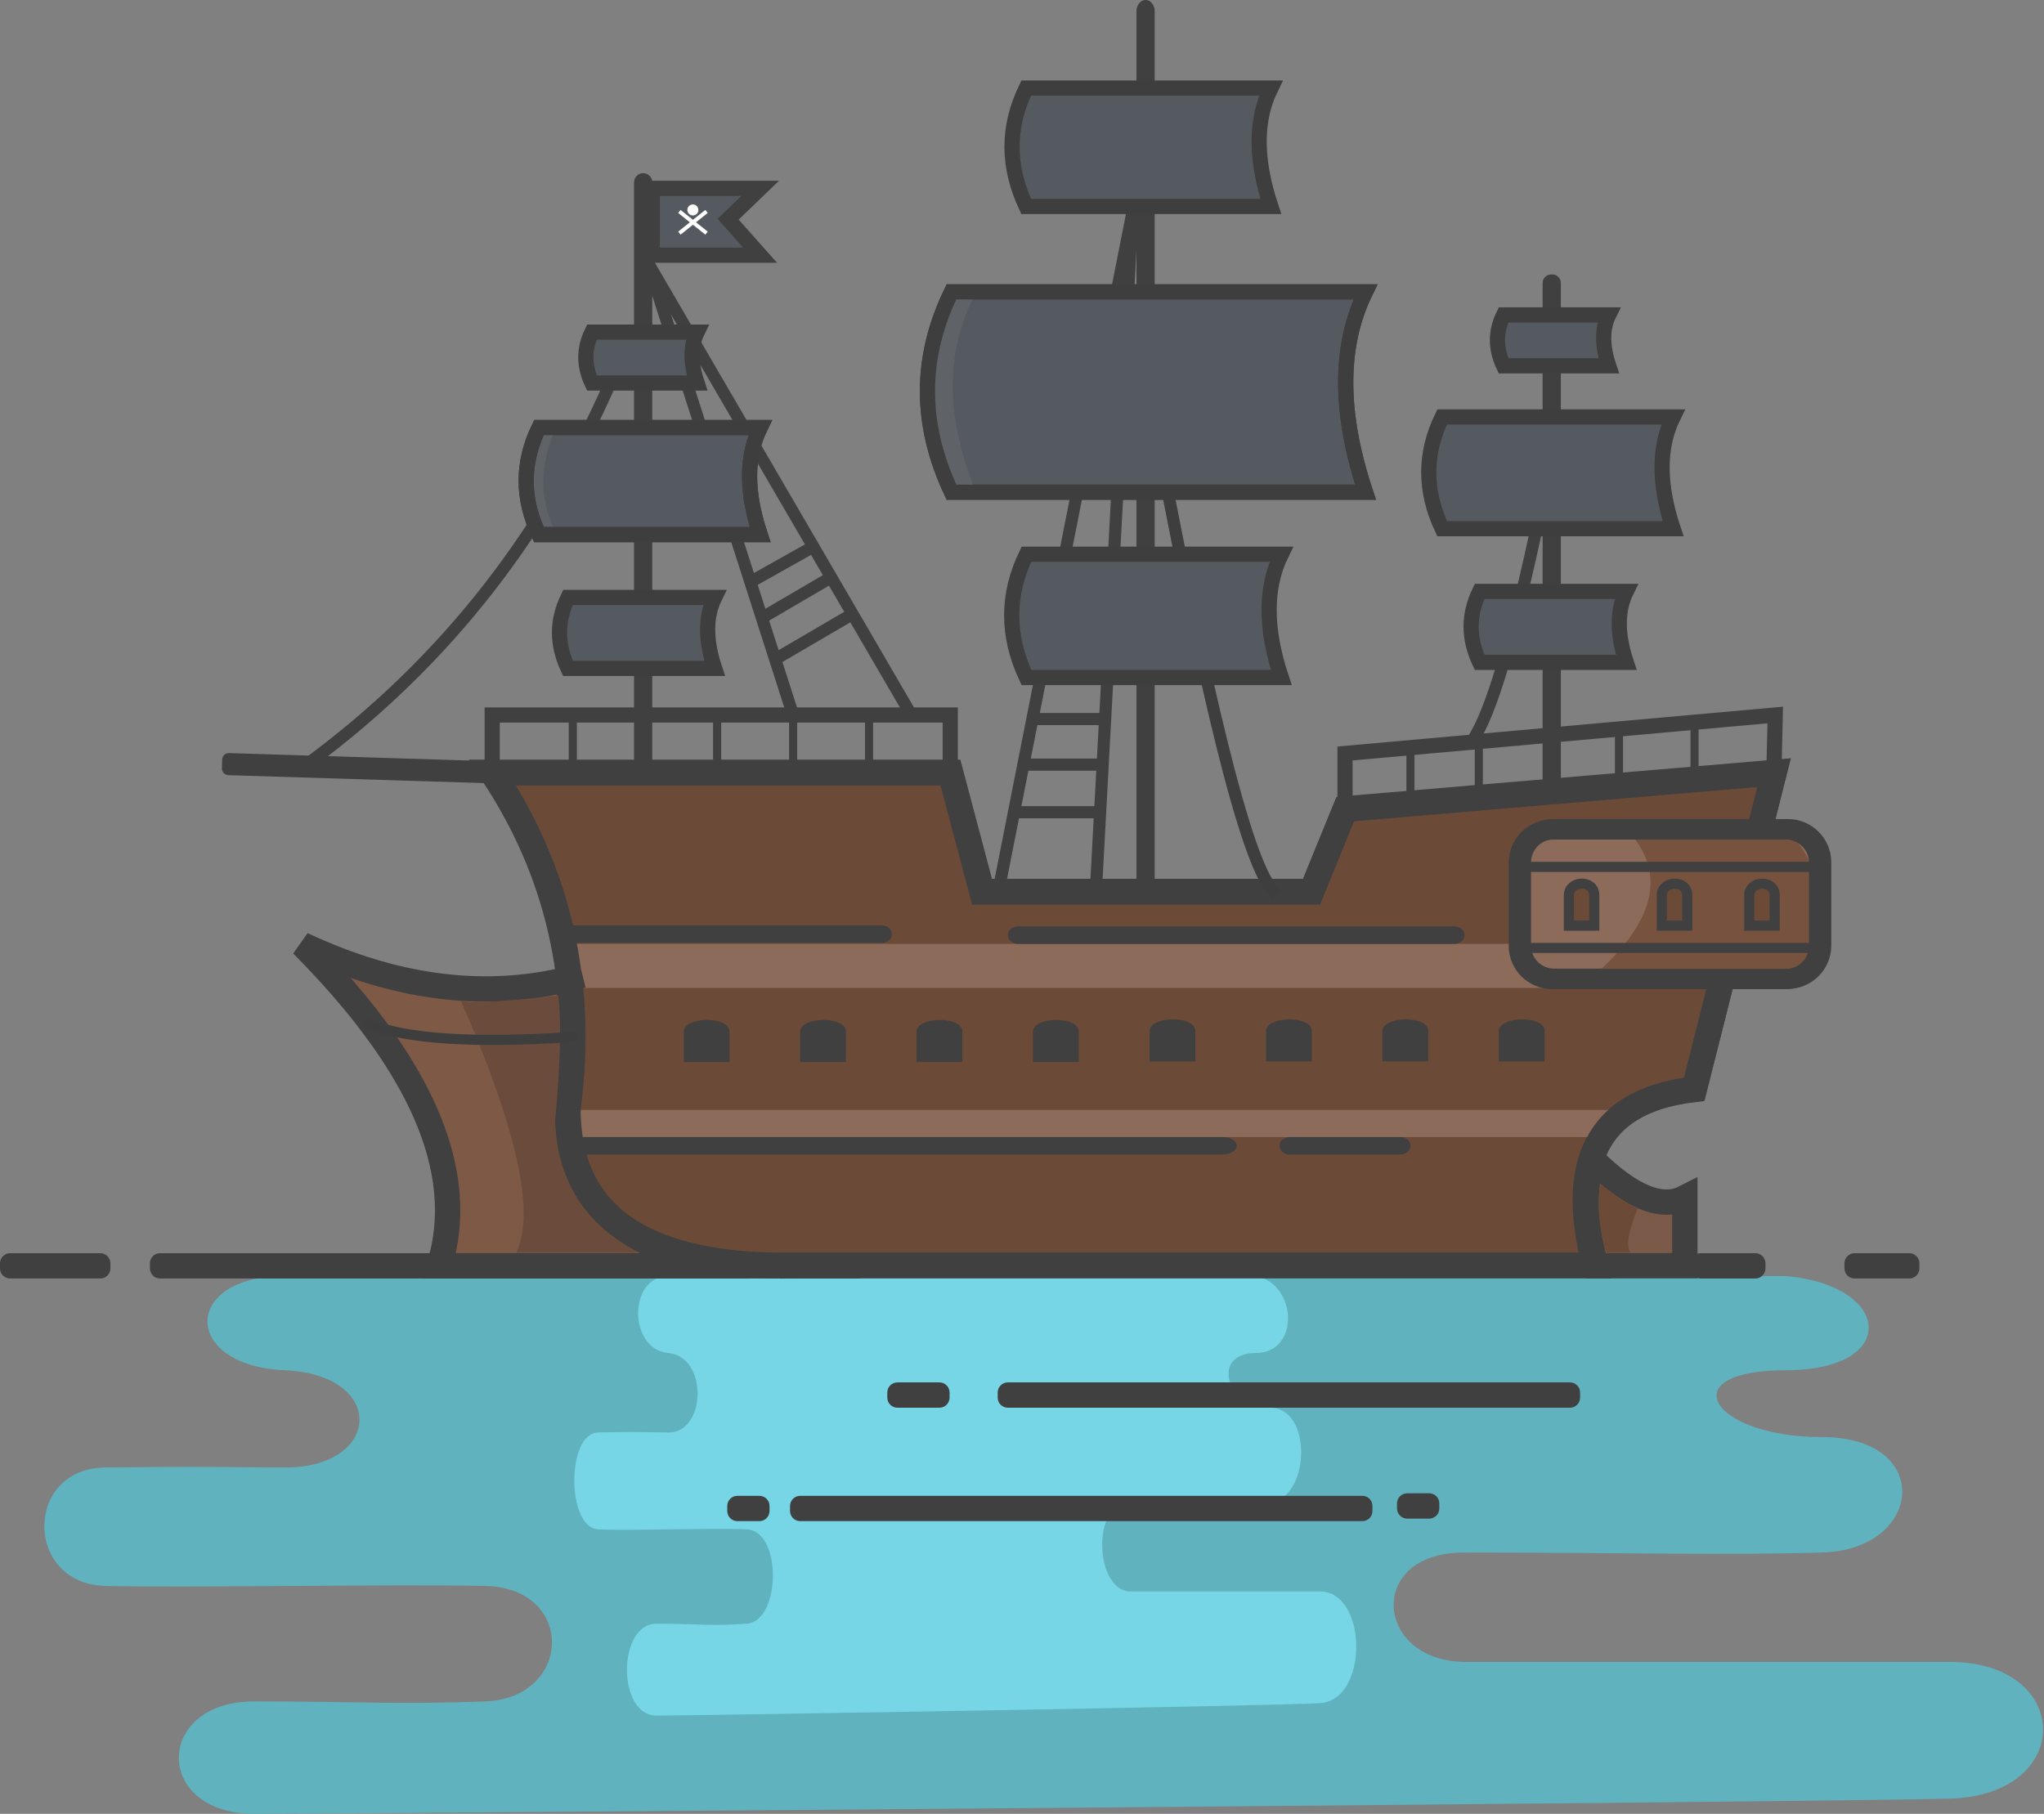 <svg width="2018" height="1791" viewBox="0 0 2018 1791" fill="none" xmlns="http://www.w3.org/2000/svg">
<rect x="0" y="0" width="2018" height="1791" fill="#808080" stroke="none"/>
<g clip-path="url(#clip0)">
<path d="M446 1260C403.717 1260 348.717 1260 281 1260C179.424 1260 179.545 1348.61 281 1353C382.455 1357.39 376.515 1449.7 281 1449C185.485 1448.3 184.636 1448.18 104 1449C23.364 1449.82 24.03 1564 104 1566C183.97 1568 389.182 1564 479 1566C568.818 1568 564.939 1676.85 479 1680C393.061 1683.15 349.848 1680 251 1680C152.152 1680 151.364 1791 251 1791C350.636 1791 1800.88 1779.45 1925 1776C2049.12 1772.55 2046.33 1641 1925 1641C1844.11 1641 1722.44 1641 1560 1641H1445C1356.7 1639.21 1349.12 1533 1445 1533C1606.7 1533 1698.88 1535.88 1799 1533C1899.12 1530.12 1909.49 1419 1799 1419C1688.51 1419 1649.61 1353 1763 1353C1876.39 1353 1868 1269 1763 1260H1658H446Z" fill="#60B2BE"/>
<path d="M724.363 1260C707.82 1260 686.303 1260 659.81 1260C620.071 1260 620.118 1332.42 659.81 1336.01C699.502 1339.6 697.178 1415.04 659.81 1414.47C622.442 1413.9 622.11 1413.81 590.563 1414.47C559.016 1415.14 559.276 1508.47 590.563 1510.1C621.849 1511.74 702.134 1508.47 737.273 1510.1C772.412 1511.74 770.895 1600.7 737.273 1603.28C703.651 1605.85 686.745 1603.28 648.073 1603.28C609.401 1603.28 609.093 1694 648.073 1694C687.054 1694 1254.43 1684.56 1302.99 1681.74C1351.55 1678.92 1350.46 1571.4 1302.99 1571.4C1271.34 1571.4 1223.74 1571.4 1160.19 1571.4H1115.2C1080.65 1569.94 1077.69 1483.13 1115.2 1483.13C1178.46 1483.13 1214.52 1485.48 1253.69 1483.13C1292.86 1480.78 1296.92 1389.95 1253.69 1389.95C1210.47 1389.95 1195.25 1336.01 1239.61 1336.01C1283.97 1336.01 1280.69 1267.36 1239.61 1260H1198.53H724.363Z" fill="#76D6E6"/>
<path d="M158 1237.42H846C851.519 1237.42 856 1241.9 856 1247.42V1252.42C856 1257.94 851.519 1262.42 846 1262.42H158C152.481 1262.42 148 1257.94 148 1252.42V1247.42C148 1241.9 152.481 1237.42 158 1237.42Z" fill="#404040"/>
<path d="M995 1365H1550C1555.52 1365 1560 1369.48 1560 1375V1380C1560 1385.52 1555.52 1390 1550 1390H995C989.481 1390 985 1385.52 985 1380V1375C985 1369.48 989.481 1365 995 1365Z" fill="#404040"/>
<path d="M790 1477H1345C1350.52 1477 1355 1481.48 1355 1487V1492C1355 1497.52 1350.52 1502 1345 1502H790C784.481 1502 780 1497.52 780 1492V1487C780 1481.48 784.481 1477 790 1477Z" fill="#404040"/>
<path d="M886 1365H927.5C933.019 1365 937.5 1369.48 937.5 1375V1380C937.5 1385.52 933.019 1390 927.5 1390H886C880.481 1390 876 1385.52 876 1380V1375C876 1369.48 880.481 1365 886 1365Z" fill="#404040"/>
<path d="M1389.25 1474.5H1411C1416.52 1474.5 1421 1478.98 1421 1484.5V1489.5C1421 1495.02 1416.52 1499.5 1411 1499.5H1389.25C1383.73 1499.5 1379.25 1495.02 1379.25 1489.5V1484.5C1379.25 1478.98 1383.73 1474.5 1389.25 1474.5Z" fill="#404040"/>
<path d="M728 1477H749.75C755.269 1477 759.75 1481.48 759.75 1487V1492C759.75 1497.52 755.269 1502 749.75 1502H728C722.481 1502 718 1497.52 718 1492V1487C718 1481.48 722.481 1477 728 1477Z" fill="#404040"/>
<path d="M10 1237.42H99C104.519 1237.42 109 1241.9 109 1247.42V1252.42C109 1257.94 104.519 1262.42 99 1262.42H10C4.481 1262.42 0 1257.94 0 1252.42V1247.42C0 1241.9 4.481 1237.42 10 1237.42Z" fill="#404040"/>
<path d="M1831 1237.42H1885C1890.52 1237.42 1895 1241.9 1895 1247.42V1252.42C1895 1257.94 1890.52 1262.42 1885 1262.42H1831C1825.48 1262.42 1821 1257.94 1821 1252.42V1247.42C1821 1241.9 1825.48 1237.42 1831 1237.42Z" fill="#404040"/>
<path d="M1679 1237.42H1733C1738.52 1237.42 1743 1241.9 1743 1247.42V1252.42C1743 1257.94 1738.52 1262.42 1733 1262.42H1679C1673.48 1262.42 1669 1257.94 1669 1252.42V1247.42C1669 1241.9 1673.48 1237.42 1679 1237.42Z" fill="#404040"/>
<path d="M1575.54 1249.82C1573.74 1242.9 1572.14 1235.93 1570.75 1228.92C1569.54 1222.8 1568.55 1216.64 1567.78 1210.45C1567.56 1208.65 1567.35 1206.84 1567.17 1205.02C1567 1203.29 1566.84 1201.56 1566.71 1199.82C1566.53 1197.47 1566.39 1195.11 1566.3 1192.75C1566.2 1190.53 1566.15 1188.31 1566.14 1186.09C1566.12 1180.92 1566.34 1175.75 1566.81 1170.6C1567.22 1166.09 1567.87 1161.6 1568.77 1157.16C1569.57 1153.17 1570.59 1149.23 1571.83 1145.35C1571.9 1145.13 1571.97 1144.9 1572.05 1144.68C1576.61 1149.17 1581.31 1153.51 1586.13 1157.71C1590.08 1161.15 1594.17 1164.42 1598.39 1167.53C1601.79 1170.05 1605.3 1172.43 1608.9 1174.66C1611.85 1176.49 1614.9 1178.18 1618.01 1179.72C1620.53 1180.96 1623.1 1182.08 1625.73 1183.08C1627.97 1183.94 1630.27 1184.67 1632.59 1185.27C1634.64 1185.8 1636.71 1186.21 1638.79 1186.51C1640.67 1186.78 1642.56 1186.94 1644.46 1186.97C1646.23 1187.01 1648 1186.93 1649.77 1186.74C1651.45 1186.57 1653.12 1186.28 1654.76 1185.88C1656.38 1185.49 1657.97 1185 1659.53 1184.4C1660.86 1183.89 1662.15 1183.31 1663.42 1182.66V1249.82H1575.54Z" fill="#7B5A49" stroke="#404040" stroke-width="25" stroke-miterlimit="3" stroke-linecap="square"/>
<path d="M1617 1193C1607.33 1216.75 1605 1231.42 1610 1237H1586C1578.25 1214.38 1576.25 1191.71 1580 1169C1599.33 1183.96 1611.67 1191.96 1617 1193Z" fill="#6B4B38"/>
<path d="M1509.58 1249.82H788.75C788.74 1249.82 788.74 1249.82 788.74 1249.82C786.66 1249.86 784.58 1249.9 782.5 1249.92V1249.82H782H764.228C755.416 1249.63 746.611 1249.25 737.82 1248.66C724.46 1247.77 711.16 1246.14 697.98 1243.77C690.45 1242.42 682.97 1240.78 675.56 1238.85C669.1 1237.17 662.71 1235.2 656.42 1232.96C650.84 1230.97 645.36 1228.74 639.98 1226.27C635.14 1224.05 630.42 1221.59 625.82 1218.9C620.43 1215.76 615.25 1212.27 610.3 1208.47C605.73 1204.96 601.41 1201.14 597.36 1197.03C593.48 1193.1 589.88 1188.9 586.57 1184.47C583.28 1180.06 580.3 1175.43 577.65 1170.62C574.93 1165.66 572.55 1160.52 570.52 1155.24C568.36 1149.58 566.55 1143.78 565.13 1137.89C563.54 1131.36 562.38 1124.74 561.64 1118.07C560.8 1110.44 560.39 1102.78 560.4 1095.11C562.48 1079.38 563.9 1063.57 564.64 1047.72C565.35 1032.75 565.38 1017.76 564.74 1002.78C564.217 990.677 563.239 978.596 561.802 966.567C561.908 966.542 562.014 966.516 562.12 966.49L562.61 966.37L562.37 965.39L561.88 965.51C561.817 965.526 561.754 965.541 561.691 965.556C561.454 963.66 561.213 961.764 560.96 959.87C559.11 945.99 556.62 932.21 553.5 918.56C550.4 905.03 546.68 891.65 542.35 878.46C537.99 865.17 533.02 852.09 527.46 839.26C521.77 826.11 515.47 813.22 508.59 800.65C501.58 787.82 494.02 775.3 485.93 763.13H938.16L969.36 880.74H1294.63L1327.93 799.17L1751.34 763.19L1672.54 1075.8C1665.89 1076.58 1659.27 1077.66 1652.72 1079.04C1647.07 1080.22 1641.48 1081.71 1635.99 1083.5C1631.24 1085.05 1626.57 1086.86 1622 1088.92C1617.95 1090.75 1614.02 1092.82 1610.22 1095.13C1606.2 1097.58 1602.36 1100.31 1598.73 1103.3C1595.33 1106.11 1592.14 1109.17 1589.2 1112.47C1586.32 1115.7 1583.69 1119.16 1581.33 1122.79C1578.91 1126.53 1576.77 1130.44 1574.93 1134.49C1573.37 1137.93 1572.02 1141.45 1570.87 1145.05C1569.63 1148.96 1568.6 1152.94 1567.79 1156.96C1566.88 1161.44 1566.23 1165.96 1565.81 1170.51C1565.34 1175.69 1565.12 1180.9 1565.14 1186.1C1565.15 1188.33 1565.2 1190.56 1565.3 1192.8C1565.39 1195.17 1565.53 1197.53 1565.71 1199.9C1565.85 1201.64 1566 1203.39 1566.18 1205.12C1566.36 1206.94 1566.56 1208.76 1566.79 1210.58C1567.56 1216.79 1568.56 1222.97 1569.77 1229.11C1571.14 1236.06 1572.73 1242.97 1574.51 1249.82H1510.08H1509.58Z" fill="#6B4A37" stroke="#404040" stroke-width="25" stroke-miterlimit="3" stroke-linecap="square"/>
<path d="M1694.63 932H566.635V975.524H1694.63V932Z" fill="#8C6B5A"/>
<path d="M1591.2 1096H568.635V1122.79H1591.2V1096Z" fill="#8C6B5A"/>
<path d="M545.35 913.74H870.525C876.044 913.74 880.525 917.608 880.525 922.372C880.525 927.136 876.044 931.004 870.525 931.004H545.35V913.74Z" fill="#404040"/>
<path d="M568.635 1122.73H1207.05C1214.75 1122.73 1221 1126.6 1221 1131.37C1221 1136.13 1214.75 1140 1207.05 1140H568.635V1122.73Z" fill="#404040"/>
<path d="M1273.25 1122.73H1382.61C1388.13 1122.73 1392.61 1126.6 1392.61 1131.37C1392.61 1136.13 1388.13 1140 1382.61 1140H1273.25C1267.73 1140 1263.25 1136.13 1263.25 1131.37C1263.25 1126.6 1267.73 1122.73 1273.25 1122.73Z" fill="#404040"/>
<path d="M1005 914.736H1436C1441.52 914.736 1446 918.604 1446 923.368C1446 928.132 1441.52 932 1436 932H1005C999.481 932 995 928.132 995 923.368C995 918.604 999.481 914.736 1005 914.736Z" fill="#404040"/>
<path d="M1509.94 1249.3H789.115C789.105 1249.3 789.105 1249.3 789.105 1249.3C787.025 1249.34 784.945 1249.37 782.865 1249.39V1249.3H782.365H764.593C755.781 1249.11 746.976 1248.72 738.185 1248.14C724.825 1247.25 711.525 1245.62 698.345 1243.25C690.815 1241.9 683.335 1240.26 675.925 1238.33C669.465 1236.65 663.075 1234.68 656.785 1232.44C651.205 1230.45 645.725 1228.22 640.345 1225.75C635.505 1223.53 630.785 1221.07 626.185 1218.38C620.795 1215.24 615.615 1211.75 610.665 1207.95C606.095 1204.44 601.775 1200.62 597.725 1196.51C593.845 1192.58 590.245 1188.38 586.935 1183.95C583.645 1179.54 580.665 1174.91 578.015 1170.1C575.295 1165.14 572.915 1160 570.885 1154.72C568.725 1149.06 566.915 1143.26 565.495 1137.37C563.905 1130.84 562.745 1124.22 562.005 1117.55C561.165 1109.92 560.755 1102.26 560.765 1094.59C562.845 1078.86 564.265 1063.05 565.005 1047.2C565.715 1032.23 565.745 1017.24 565.105 1002.26C564.582 990.153 563.604 978.072 562.167 966.043C562.273 966.018 562.379 965.992 562.485 965.966L562.975 965.846L562.735 964.866L562.245 964.986C562.182 965.001 562.119 965.017 562.056 965.032C561.819 963.136 561.578 961.24 561.325 959.346C559.475 945.466 556.985 931.686 553.865 918.036C550.765 904.506 547.045 891.126 542.715 877.936C538.355 864.646 533.385 851.566 527.825 838.736C522.135 825.586 515.835 812.696 508.955 800.126C501.945 787.296 494.385 774.776 486.295 762.606H938.525L969.725 880.216H1294.99L1328.29 798.646L1751.7 762.666L1672.9 1075.28C1666.25 1076.06 1659.63 1077.14 1653.08 1078.52C1647.43 1079.7 1641.84 1081.19 1636.35 1082.98C1631.6 1084.53 1626.93 1086.34 1622.36 1088.4C1618.31 1090.23 1614.38 1092.3 1610.58 1094.61C1606.56 1097.06 1602.72 1099.79 1599.09 1102.78C1595.69 1105.59 1592.5 1108.65 1589.56 1111.95C1586.68 1115.18 1584.05 1118.64 1581.69 1122.27C1579.27 1126.01 1577.13 1129.92 1575.29 1133.97C1573.73 1137.41 1572.38 1140.93 1571.23 1144.53C1569.99 1148.44 1568.96 1152.42 1568.15 1156.44C1567.24 1160.92 1566.59 1165.44 1566.17 1169.99C1565.7 1175.17 1565.48 1180.38 1565.5 1185.58C1565.51 1187.81 1565.56 1190.04 1565.66 1192.28C1565.75 1194.65 1565.89 1197.01 1566.07 1199.38C1566.21 1201.12 1566.36 1202.87 1566.54 1204.6C1566.72 1206.42 1566.92 1208.24 1567.15 1210.06C1567.92 1216.27 1568.92 1222.45 1570.13 1228.59C1571.5 1235.54 1573.09 1242.45 1574.87 1249.3H1510.44H1509.94Z" stroke="#404040" stroke-width="25" stroke-miterlimit="3" stroke-linecap="square"/>
<path d="M1534.36 818.74H1765.18C1783.29 818.74 1798 833.446 1798 851.559V933.605C1798 951.719 1783.29 966.424 1765.18 966.424H1534.36C1516.24 966.424 1501.54 951.719 1501.54 933.605V851.559C1501.54 833.446 1516.24 818.74 1534.36 818.74Z" fill="#8C6B5A"/>
<path d="M1534.36 818.74H1765.18C1783.29 818.74 1798 833.446 1798 851.559V933.605C1798 951.719 1783.29 966.424 1765.18 966.424H1534.36C1516.24 966.424 1501.54 951.719 1501.54 933.605V851.559C1501.54 833.446 1516.24 818.74 1534.36 818.74Z" stroke="#404040" stroke-width="20" stroke-miterlimit="2" stroke-linecap="square"/>
<path d="M1609.73 823C1645.03 864.333 1633.12 911 1574 963H1768.56C1809.15 921.333 1809.15 874.667 1768.56 823H1609.73Z" fill="#77533F"/>
<path d="M1548.9 884.094C1548.9 894.061 1548.9 904.028 1548.9 913.995H1574C1574 904.692 1574 894.725 1574 884.094C1574 868.147 1548.9 869.144 1548.9 884.094Z" fill="#6B4A37" stroke="#404040" stroke-width="10" stroke-miterlimit="3" stroke-linecap="square"/>
<path d="M1640.67 884.094C1640.67 894.061 1640.67 904.028 1640.67 913.995H1665.77C1665.77 904.692 1665.77 894.725 1665.77 884.094C1665.77 868.147 1640.67 869.144 1640.67 884.094Z" fill="#6B4A37" stroke="#404040" stroke-width="10" stroke-miterlimit="3" stroke-linecap="square"/>
<path d="M1507 856H1798" stroke="#404040" stroke-width="10" stroke-miterlimit="3" stroke-linecap="square"/>
<path d="M1727 884.094C1727 894.061 1727 904.028 1727 913.995H1752.1C1752.1 904.692 1752.1 894.725 1752.1 884.094C1752.1 868.147 1727 869.144 1727 884.094Z" fill="#6B4A37" stroke="#404040" stroke-width="10" stroke-miterlimit="3" stroke-linecap="square"/>
<path d="M1508 936H1790" stroke="#404040" stroke-width="10" stroke-miterlimit="3" stroke-linecap="square"/>
<path d="M1532.36 819H1763.18C1781.29 819 1796 833.706 1796 851.819V933.865C1796 951.979 1781.29 966.684 1763.18 966.684H1532.36C1514.24 966.684 1499.54 951.979 1499.54 933.865V851.819C1499.54 833.706 1514.24 819 1532.36 819Z" stroke="#404040" stroke-width="20" stroke-miterlimit="2" stroke-linecap="square"/>
<path d="M740.234 1249.82C739.406 1249.77 738.578 1249.71 737.75 1249.66C724.35 1248.77 711.02 1247.13 697.81 1244.76C690.25 1243.4 682.74 1241.75 675.31 1239.82C668.82 1238.13 662.4 1236.15 656.08 1233.9C650.48 1231.9 644.97 1229.66 639.57 1227.18C634.7 1224.94 629.94 1222.47 625.31 1219.77C619.89 1216.6 614.67 1213.09 609.69 1209.27C605.09 1205.73 600.73 1201.87 596.65 1197.74C592.74 1193.77 589.1 1189.54 585.77 1185.07C582.45 1180.63 579.45 1175.96 576.78 1171.1C574.03 1166.1 571.63 1160.92 569.59 1155.6C567.41 1149.9 565.59 1144.06 564.15 1138.13C562.56 1131.56 561.39 1124.89 560.65 1118.18C559.8 1110.49 559.38 1102.77 559.4 1095.04C561.48 1079.32 562.9 1063.51 563.64 1047.67C564.35 1032.73 564.38 1017.77 563.74 1002.83C563.219 990.785 562.253 978.768 560.825 966.803C551.199 969.133 541.481 971.057 531.69 972.56C521.51 974.12 511.26 975.22 500.97 975.85C490.56 976.5 480.13 976.67 469.71 976.38C458.99 976.07 448.29 975.3 437.64 974.06C426.54 972.77 415.5 970.99 404.56 968.73C392.96 966.34 381.46 963.47 370.1 960.13C357.89 956.54 345.84 952.45 333.96 947.87C321.92 943.22 310.05 938.15 298.37 932.67C307.42 941.8 316.29 951.12 324.96 960.6C333.21 969.62 341.23 978.83 349.02 988.24C351.18 990.85 353.32 993.47 355.44 996.12C357.49 998.67 359.52 1001.23 361.54 1003.81C364.28 1007.33 366.98 1010.88 369.64 1014.46C372.18 1017.87 374.68 1021.3 377.14 1024.77C380.5 1029.5 383.79 1034.29 386.99 1039.14C389.99 1043.67 392.91 1048.26 395.75 1052.89C399.6 1059.18 403.28 1065.56 406.8 1072.04C410.03 1077.97 413.09 1084 415.97 1090.1C419.69 1097.96 423.09 1105.97 426.16 1114.11C428.94 1121.45 431.39 1128.91 433.51 1136.47C435.45 1143.4 437.08 1150.41 438.4 1157.49C439.63 1164.07 440.54 1170.72 441.14 1177.39C441.7 1183.74 441.96 1190.11 441.92 1196.49C441.88 1202.64 441.53 1208.79 440.88 1214.91C440.24 1220.93 439.3 1226.91 438.07 1232.84C436.87 1238.57 435.41 1244.23 433.68 1249.82H740.234Z" fill="#7E5946" stroke="#404040" stroke-width="25" stroke-miterlimit="3" stroke-linecap="square"/>
<path d="M455 988.132C510.632 1115.19 528.839 1198.11 509.621 1236.9H631C577.728 1209.48 550.08 1166.01 548.057 1106.5C553.452 1048.99 554.463 1007.86 551.092 983.116C492.088 989.469 460.057 991.141 455 988.132Z" fill="#6B4B3C"/>
<path d="M564 1024C468 1030.33 401.333 1026 364 1011" stroke="#3E3E3E" stroke-width="10" stroke-miterlimit="3" stroke-linecap="square"/>
<path d="M675 1018.69C675 1028.65 675 1038.62 675 1048.59H720.198C720.198 1039.29 720.198 1029.32 720.198 1018.69C720.198 1002.74 675 1003.74 675 1018.69Z" fill="#404040"/>
<path d="M789.964 1018.69C789.964 1028.65 789.964 1038.62 789.964 1048.59H835.162C835.162 1039.29 835.162 1029.32 835.162 1018.69C835.162 1002.74 789.964 1003.74 789.964 1018.69Z" fill="#404040"/>
<path d="M904.904 1018.69C904.904 1028.65 904.904 1038.62 904.904 1048.59H950.102C950.102 1039.29 950.102 1029.32 950.102 1018.69C950.102 1002.74 904.904 1003.74 904.904 1018.69Z" fill="#404040"/>
<path d="M1019.84 1018.69C1019.84 1028.65 1019.84 1038.62 1019.84 1048.59H1065.04C1065.04 1039.29 1065.04 1029.32 1065.04 1018.69C1065.04 1002.74 1019.84 1003.74 1019.84 1018.69Z" fill="#404040"/>
<path d="M1134.96 1018.1C1134.96 1028.07 1134.96 1038.03 1134.96 1048H1180.16C1180.16 1038.7 1180.16 1028.73 1180.16 1018.1C1180.16 1002.15 1134.96 1003.15 1134.96 1018.1Z" fill="#404040"/>
<path d="M1249.92 1018.1C1249.92 1028.07 1249.92 1038.03 1249.92 1048H1295.12C1295.12 1038.7 1295.12 1028.73 1295.12 1018.1C1295.12 1002.15 1249.92 1003.15 1249.92 1018.1Z" fill="#404040"/>
<path d="M1364.86 1018.1C1364.86 1028.07 1364.86 1038.03 1364.86 1048H1410.06C1410.06 1038.7 1410.06 1028.73 1410.06 1018.1C1410.06 1002.15 1364.86 1003.15 1364.86 1018.1Z" fill="#404040"/>
<path d="M1479.8 1018.1C1479.8 1028.07 1479.8 1038.03 1479.8 1048H1525C1525 1038.7 1525 1028.73 1525 1018.1C1525 1002.15 1479.8 1003.15 1479.8 1018.1Z" fill="#404040"/>
<path d="M304 754C440.697 653.348 542.797 522.015 610.3 360" stroke="#404040" stroke-width="12" stroke-miterlimit="3" stroke-linecap="square"/>
<path d="M1525 484C1498.33 613.333 1475.67 694 1457 726" stroke="#404040" stroke-width="12" stroke-miterlimit="3" stroke-linecap="square"/>
<path d="M1136 396C1190 687.28 1230 848.1 1256 878.46" stroke="#3E3E3E" stroke-width="12" stroke-miterlimit="3" stroke-linecap="square"/>
<path d="M1118 210L986 878.46" stroke="#404040" stroke-width="12" stroke-miterlimit="3" stroke-linecap="square"/>
<path d="M1118 210L1082 878.46" stroke="#404040" stroke-width="12" stroke-miterlimit="3" stroke-linecap="square"/>
<path d="M1021 710H1090" stroke="#404040" stroke-width="12" stroke-miterlimit="3" stroke-linecap="square"/>
<path d="M1014 755H1088" stroke="#404040" stroke-width="12" stroke-miterlimit="3" stroke-linecap="square"/>
<path d="M1007 802H1080" stroke="#404040" stroke-width="12" stroke-miterlimit="3" stroke-linecap="square"/>
<path d="M639.98 260L782 703" stroke="#404040" stroke-width="12" stroke-miterlimit="3" stroke-linecap="square"/>
<path d="M639.98 260L898 703" stroke="#404040" stroke-width="12" stroke-miterlimit="3" stroke-linecap="square"/>
<path d="M754 609L819 571" stroke="#404040" stroke-width="12" stroke-miterlimit="3" stroke-linecap="square"/>
<path d="M769.167 648.667L834.167 610.667" stroke="#404040" stroke-width="12" stroke-miterlimit="3" stroke-linecap="square"/>
<path d="M742 574L799 542" stroke="#404040" stroke-width="12" stroke-miterlimit="3" stroke-linecap="square"/>
<path d="M1131 0C1135.97 0 1140 4.953 1140 11.054V880.74H1122V11.054C1122 4.953 1126.03 0 1131 0Z" fill="#404040"/>
<path d="M1013.14 87C994.476 125.308 994.476 164.265 1013.14 203.871H1254.68C1239.26 157.447 1239.26 118.49 1254.68 87H1013.14Z" fill="#555A60" stroke="#3E3E3E" stroke-width="15" stroke-miterlimit="3" stroke-linecap="square"/>
<path d="M939.35 288.185C907.755 353.024 907.755 418.963 939.35 486H1348.17C1322.07 407.423 1322.07 341.485 1348.17 288.185H939.35Z" fill="#555A60" stroke="#3E3E3E" stroke-width="15" stroke-miterlimit="3" stroke-linecap="square"/>
<path d="M944 292C911.5 353 911.5 416.333 944 482H962C933.5 410.5 933.5 347.167 962 292H944Z" fill="#5F6368"/>
<path d="M939.35 288.185C907.755 353.024 907.755 418.963 939.35 486H1348.17C1322.07 407.423 1322.07 341.485 1348.17 288.185H939.35Z" stroke="#3E3E3E" stroke-width="15" stroke-miterlimit="3" stroke-linecap="square"/>
<path d="M1013.4 547.26C993.959 587.163 993.959 627.743 1013.4 669H1265C1248.94 620.642 1248.94 580.062 1265 547.26H1013.4Z" fill="#555A60" stroke="#3E3E3E" stroke-width="15" stroke-miterlimit="3" stroke-linecap="square"/>
<path d="M1531.46 271H1532.54C1537.21 271 1541 274.79 1541 279.459V786.74H1523V279.459C1523 274.79 1526.79 271 1531.46 271Z" fill="#404040"/>
<path d="M1460.8 583.971C1449.61 606.934 1449.61 630.287 1460.8 654.029H1605.59C1596.35 626.2 1596.35 602.848 1605.59 583.971H1460.8Z" fill="#555A60" stroke="#3E3E3E" stroke-width="15" stroke-miterlimit="3" stroke-linecap="square"/>
<path d="M1423.81 411.681C1406.19 447.848 1406.19 484.629 1423.81 522.023H1651.85C1637.29 478.193 1637.29 441.412 1651.85 411.681H1423.81Z" fill="#555A60" stroke="#3E3E3E" stroke-width="15" stroke-miterlimit="3" stroke-linecap="square"/>
<path d="M1484.43 310.971C1476.4 327.438 1476.4 344.184 1484.43 361.209H1588.25C1581.63 341.253 1581.63 324.507 1588.25 310.971H1484.43Z" fill="#555A60" stroke="#3E3E3E" stroke-width="15" stroke-miterlimit="3" stroke-linecap="square"/>
<path d="M634.98 171C639.947 171 643.98 175.058 643.98 180.056V762.07H625.98V180.056C625.98 175.058 630.013 171 634.98 171Z" fill="#404040"/>
<path d="M560.782 589.942C549.593 612.905 549.593 636.258 560.782 660H705.57C696.326 632.171 696.326 608.819 705.57 589.942H560.782Z" fill="#555A60" stroke="#3E3E3E" stroke-width="15" stroke-miterlimit="3" stroke-linecap="square"/>
<path d="M532.128 422.212C515.252 456.844 515.252 492.063 532.128 527.87H750.489C736.548 485.9 736.548 450.681 750.489 422.212H532.128Z" fill="#555A60" stroke="#3E3E3E" stroke-width="15" stroke-miterlimit="3" stroke-linecap="square"/>
<path d="M537 429C523.667 462.583 523.667 492.917 537 520H546C533.167 491.833 533.167 461.5 546 429H537Z" fill="#5F6368"/>
<path d="M532.128 422.212C515.252 456.844 515.252 492.063 532.128 527.87H750.489C736.548 485.9 736.548 450.681 750.489 422.212H532.128Z" stroke="#3E3E3E" stroke-width="15" stroke-miterlimit="3" stroke-linecap="square"/>
<path d="M584.408 327.942C576.384 344.409 576.384 361.155 584.408 378.18H688.234C681.605 358.224 681.605 341.478 688.234 327.942H584.408Z" fill="#555A60" stroke="#3E3E3E" stroke-width="15" stroke-miterlimit="3" stroke-linecap="square"/>
<path d="M643.961 186V252H750.489L718.869 216.462L750.489 186H643.961Z" fill="#555A60" stroke="#404040" stroke-width="15" stroke-miterlimit="3" stroke-linecap="square"/>
<path fill-rule="evenodd" clip-rule="evenodd" d="M684.136 217.056L671.928 207.292L669.551 210.264L681.09 219.492L669.551 228.72L671.928 231.692L684.136 221.929L696.344 231.692L698.721 228.72L687.182 219.492L698.721 210.264L696.344 207.292L684.136 217.056ZM678.609 207.292C678.609 204.292 681.045 201.856 684.045 201.856C687.046 201.856 689.482 204.292 689.482 207.292C689.482 210.292 687.046 212.728 684.045 212.728C681.045 212.728 678.609 210.292 678.609 207.292Z" fill="white"/>
<path d="M485.93 762.07V706H938.16V762.07" stroke="#404040" stroke-width="15" stroke-miterlimit="3" stroke-linecap="square"/>
<path d="M565.52 706V762.07" stroke="#404040" stroke-width="8" stroke-miterlimit="3" stroke-linecap="square"/>
<path d="M783.045 705.04V761.11" stroke="#404040" stroke-width="8" stroke-miterlimit="3" stroke-linecap="square"/>
<path d="M708 703.965V760.035" stroke="#404040" stroke-width="8" stroke-miterlimit="3" stroke-linecap="square"/>
<path d="M858 704.525V760.595" stroke="#404040" stroke-width="8" stroke-miterlimit="3" stroke-linecap="square"/>
<path d="M1327.93 798.22V744L1752.66 706L1751.34 762.07" stroke="#404040" stroke-width="15" stroke-miterlimit="3" stroke-linecap="square"/>
<path d="M1392.5 736.965V793.035" stroke="#404040" stroke-width="8" stroke-miterlimit="3" stroke-linecap="square"/>
<path d="M1460 733.018V789.088" stroke="#404040" stroke-width="8" stroke-miterlimit="3" stroke-linecap="square"/>
<path d="M1598.39 718.965V775.035" stroke="#404040" stroke-width="8" stroke-miterlimit="3" stroke-linecap="square"/>
<path d="M1673 711.12V767.19" stroke="#404040" stroke-width="8" stroke-miterlimit="3" stroke-linecap="square"/>
<path d="M226.107 743.618L489.93 751.788L489.362 773.597L225.54 765.426C221.884 765.313 218.994 762.253 219.089 758.597L219.311 750.037C219.407 746.381 222.452 743.504 226.107 743.618Z" fill="#404040"/>
</g>
<defs>
<clipPath id="clip0">
<rect width="2017.05" height="1791" fill="white"/>
</clipPath>
</defs>
</svg>
